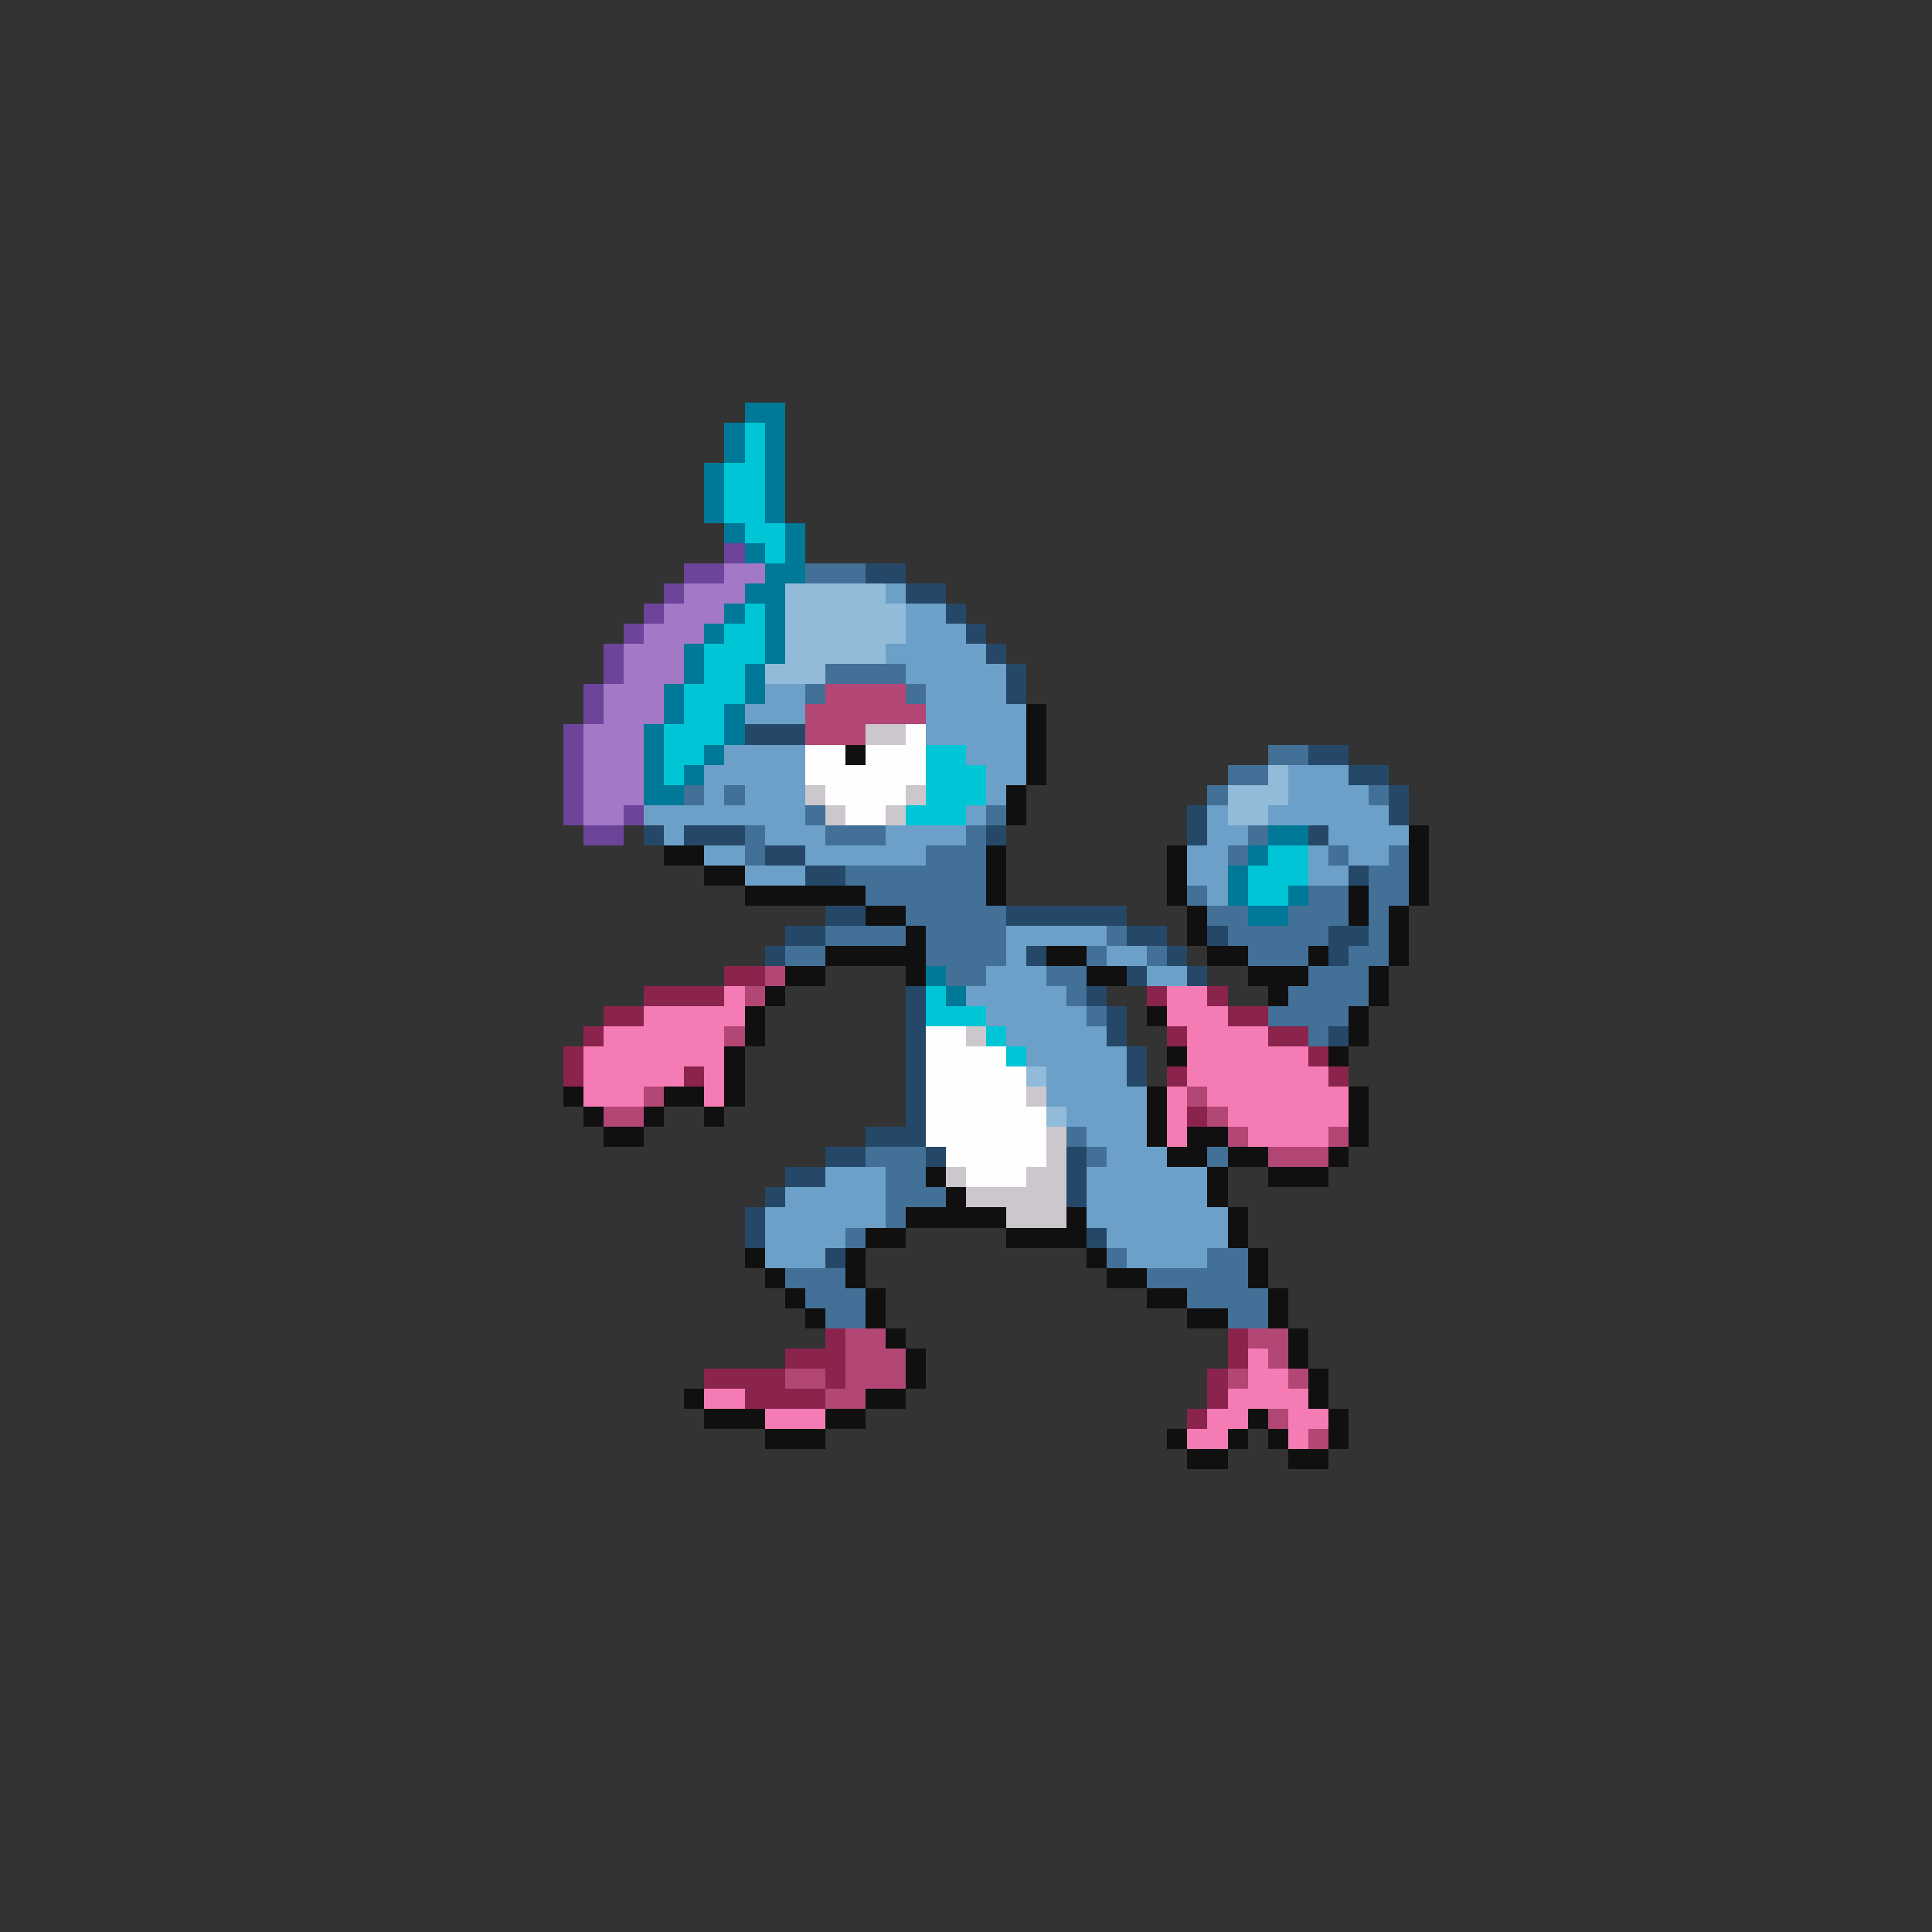 <svg xmlns="http://www.w3.org/2000/svg" viewBox="0 -0.5 96 96" shape-rendering="crispEdges">
<rect x="0" y="-0.5" width="96" height="96" fill="#333333" stroke="none"/>
<path stroke="#007897" d="M37 20h2M36 21h1M38 21h1M36 22h1M38 22h1M35 23h1M38 23h1M35 24h1M38 24h1M35 25h1M38 25h1M36 26h1M39 26h1M37 27h1M39 27h1M38 28h2M37 29h2M36 30h1M38 30h1M35 31h1M38 31h1M34 32h1M38 32h1M34 33h1M37 33h1M33 34h1M37 34h1M33 35h1M36 35h1M32 36h1M36 36h1M32 37h1M35 37h1M32 38h1M34 38h1M32 39h2M63 41h2M62 42h1M61 43h1M61 44h1M64 44h1M62 45h2M46 48h1M47 49h1" />
<path stroke="#00c5d6" d="M37 21h1M37 22h1M36 23h2M36 24h2M36 25h2M37 26h2M38 27h1M37 30h1M36 31h2M35 32h3M35 33h2M34 34h3M34 35h2M33 36h3M33 37h2M46 37h2M33 38h1M46 38h3M46 39h3M45 40h3M63 42h2M62 43h3M62 44h2M46 49h1M46 50h3M49 51h1M50 52h1" />
<path stroke="#6c4499" d="M36 27h1M34 28h2M33 29h1M32 30h1M31 31h1M30 32h1M30 33h1M29 34h1M29 35h1M28 36h1M28 37h1M28 38h1M28 39h1M28 40h1M31 40h1M29 41h2" />
<path stroke="#a278c7" d="M36 28h2M34 29h3M33 30h3M32 31h3M31 32h3M31 33h3M30 34h3M30 35h3M29 36h3M29 37h3M29 38h3M29 39h3M29 40h2" />
<path stroke="#427097" d="M40 28h3M41 33h4M40 34h1M45 34h1M63 37h2M61 38h2M34 39h1M36 39h1M60 39h1M68 39h1M40 40h1M49 40h1M37 41h1M41 41h3M48 41h1M62 41h1M37 42h1M46 42h3M61 42h1M66 42h1M69 42h1M42 43h7M68 43h2M43 44h6M59 44h1M65 44h2M68 44h2M45 45h5M60 45h2M64 45h3M68 45h1M41 46h4M46 46h4M55 46h1M61 46h5M68 46h1M39 47h2M46 47h4M54 47h1M57 47h1M62 47h3M67 47h2M47 48h2M52 48h2M65 48h3M53 49h1M64 49h4M54 50h1M63 50h4M65 51h1M53 56h1M43 57h3M54 57h1M60 57h1M44 58h2M44 59h3M44 60h1M42 61h1M55 62h1M60 62h2M39 63h3M57 63h5M40 64h3M59 64h4M41 65h2M61 65h2" />
<path stroke="#254868" d="M43 28h2M45 29h2M47 30h1M48 31h1M49 32h1M50 33h1M50 34h1M37 36h3M65 37h2M67 38h2M69 39h1M59 40h1M69 40h1M32 41h1M34 41h3M49 41h1M59 41h1M65 41h1M38 42h2M40 43h2M67 43h1M41 45h2M50 45h6M39 46h2M56 46h2M60 46h1M66 46h2M38 47h1M51 47h1M58 47h1M66 47h1M56 48h1M59 48h1M45 49h1M54 49h1M45 50h1M55 50h1M45 51h1M55 51h1M66 51h1M45 52h1M56 52h1M45 53h1M56 53h1M45 54h1M45 55h1M43 56h3M41 57h2M46 57h1M53 57h1M39 58h2M53 58h1M38 59h1M53 59h1M37 60h1M37 61h1M54 61h1M41 62h1" />
<path stroke="#91bbd9" d="M39 29h5M39 30h6M39 31h6M39 32h5M38 33h3M63 38h1M61 39h3M61 40h2M51 53h1M52 55h1" />
<path stroke="#6ca0c8" d="M44 29h1M45 30h2M45 31h3M44 32h5M45 33h5M38 34h2M46 34h4M37 35h3M46 35h5M46 36h5M36 37h4M48 37h3M35 38h5M49 38h2M64 38h3M35 39h1M37 39h3M49 39h1M64 39h4M32 40h8M48 40h1M60 40h1M63 40h6M33 41h1M38 41h3M44 41h4M60 41h2M66 41h4M35 42h2M40 42h6M59 42h2M65 42h1M67 42h2M37 43h3M59 43h2M65 43h2M60 44h1M50 46h5M50 47h1M55 47h2M49 48h3M57 48h2M48 49h5M49 50h5M50 51h5M51 52h5M52 53h4M52 54h5M53 55h4M54 56h3M55 57h3M41 58h3M54 58h6M39 59h5M54 59h6M38 60h6M54 60h7M38 61h4M55 61h6M38 62h3M56 62h4" />
<path stroke="#b24675" d="M41 34h4M40 35h6M40 36h3M38 48h1M37 49h1M36 51h1M32 54h1M59 54h1M30 55h2M60 55h1M61 56h1M66 56h1M63 57h3M42 66h2M62 66h2M42 67h3M63 67h1M39 68h2M42 68h3M61 68h1M64 68h1M41 69h2M63 70h1M65 71h1" />
<path stroke="#101010" d="M51 35h1M51 36h1M42 37h1M51 37h1M51 38h1M50 39h1M50 40h1M70 41h1M33 42h2M49 42h1M58 42h1M70 42h1M35 43h2M49 43h1M58 43h1M70 43h1M37 44h6M49 44h1M58 44h1M67 44h1M70 44h1M43 45h2M59 45h1M67 45h1M69 45h1M45 46h1M59 46h1M69 46h1M41 47h5M52 47h2M60 47h2M65 47h1M69 47h1M39 48h2M45 48h1M54 48h2M62 48h3M68 48h1M38 49h1M63 49h1M68 49h1M37 50h1M57 50h1M67 50h1M37 51h1M67 51h1M36 52h1M58 52h1M66 52h1M36 53h1M28 54h1M33 54h2M36 54h1M57 54h1M67 54h1M29 55h1M32 55h1M35 55h1M57 55h1M67 55h1M30 56h2M57 56h1M59 56h2M67 56h1M58 57h2M61 57h2M66 57h1M46 58h1M60 58h1M63 58h3M47 59h1M60 59h1M45 60h5M53 60h1M61 60h1M43 61h2M50 61h4M61 61h1M37 62h1M42 62h1M54 62h1M62 62h1M38 63h1M42 63h1M55 63h2M62 63h1M39 64h1M43 64h1M57 64h2M63 64h1M40 65h1M43 65h1M59 65h2M63 65h1M44 66h1M64 66h1M45 67h1M64 67h1M45 68h1M65 68h1M34 69h1M43 69h2M65 69h1M35 70h3M41 70h2M62 70h1M66 70h1M38 71h3M58 71h1M61 71h1M63 71h1M66 71h1M59 72h2M64 72h2" />
<path stroke="#ccc7cd" d="M43 36h2M40 39h1M45 39h1M41 40h1M44 40h1M48 51h1M51 54h1M52 56h1M52 57h1M47 58h1M51 58h2M48 59h5M50 60h3" />
<path stroke="#fefefe" d="M45 36h1M40 37h2M43 37h3M40 38h6M41 39h4M42 40h2M46 51h2M46 52h4M46 53h5M46 54h5M46 55h6M46 56h6M47 57h5M48 58h3" />
<path stroke="#8a244c" d="M36 48h2M32 49h4M57 49h1M60 49h1M30 50h2M61 50h2M29 51h1M58 51h1M63 51h2M28 52h1M65 52h1M28 53h1M34 53h1M58 53h1M66 53h1M59 55h1M41 66h1M61 66h1M39 67h3M61 67h1M35 68h4M41 68h1M60 68h1M37 69h4M60 69h1M59 70h1" />
<path stroke="#f57bb4" d="M36 49h1M58 49h2M32 50h5M58 50h3M30 51h6M59 51h4M29 52h7M59 52h6M29 53h5M35 53h1M59 53h7M29 54h3M35 54h1M58 54h1M60 54h7M58 55h1M61 55h6M58 56h1M62 56h4M62 67h1M62 68h2M35 69h2M61 69h4M38 70h3M60 70h2M64 70h2M59 71h2M64 71h1" />
</svg>
